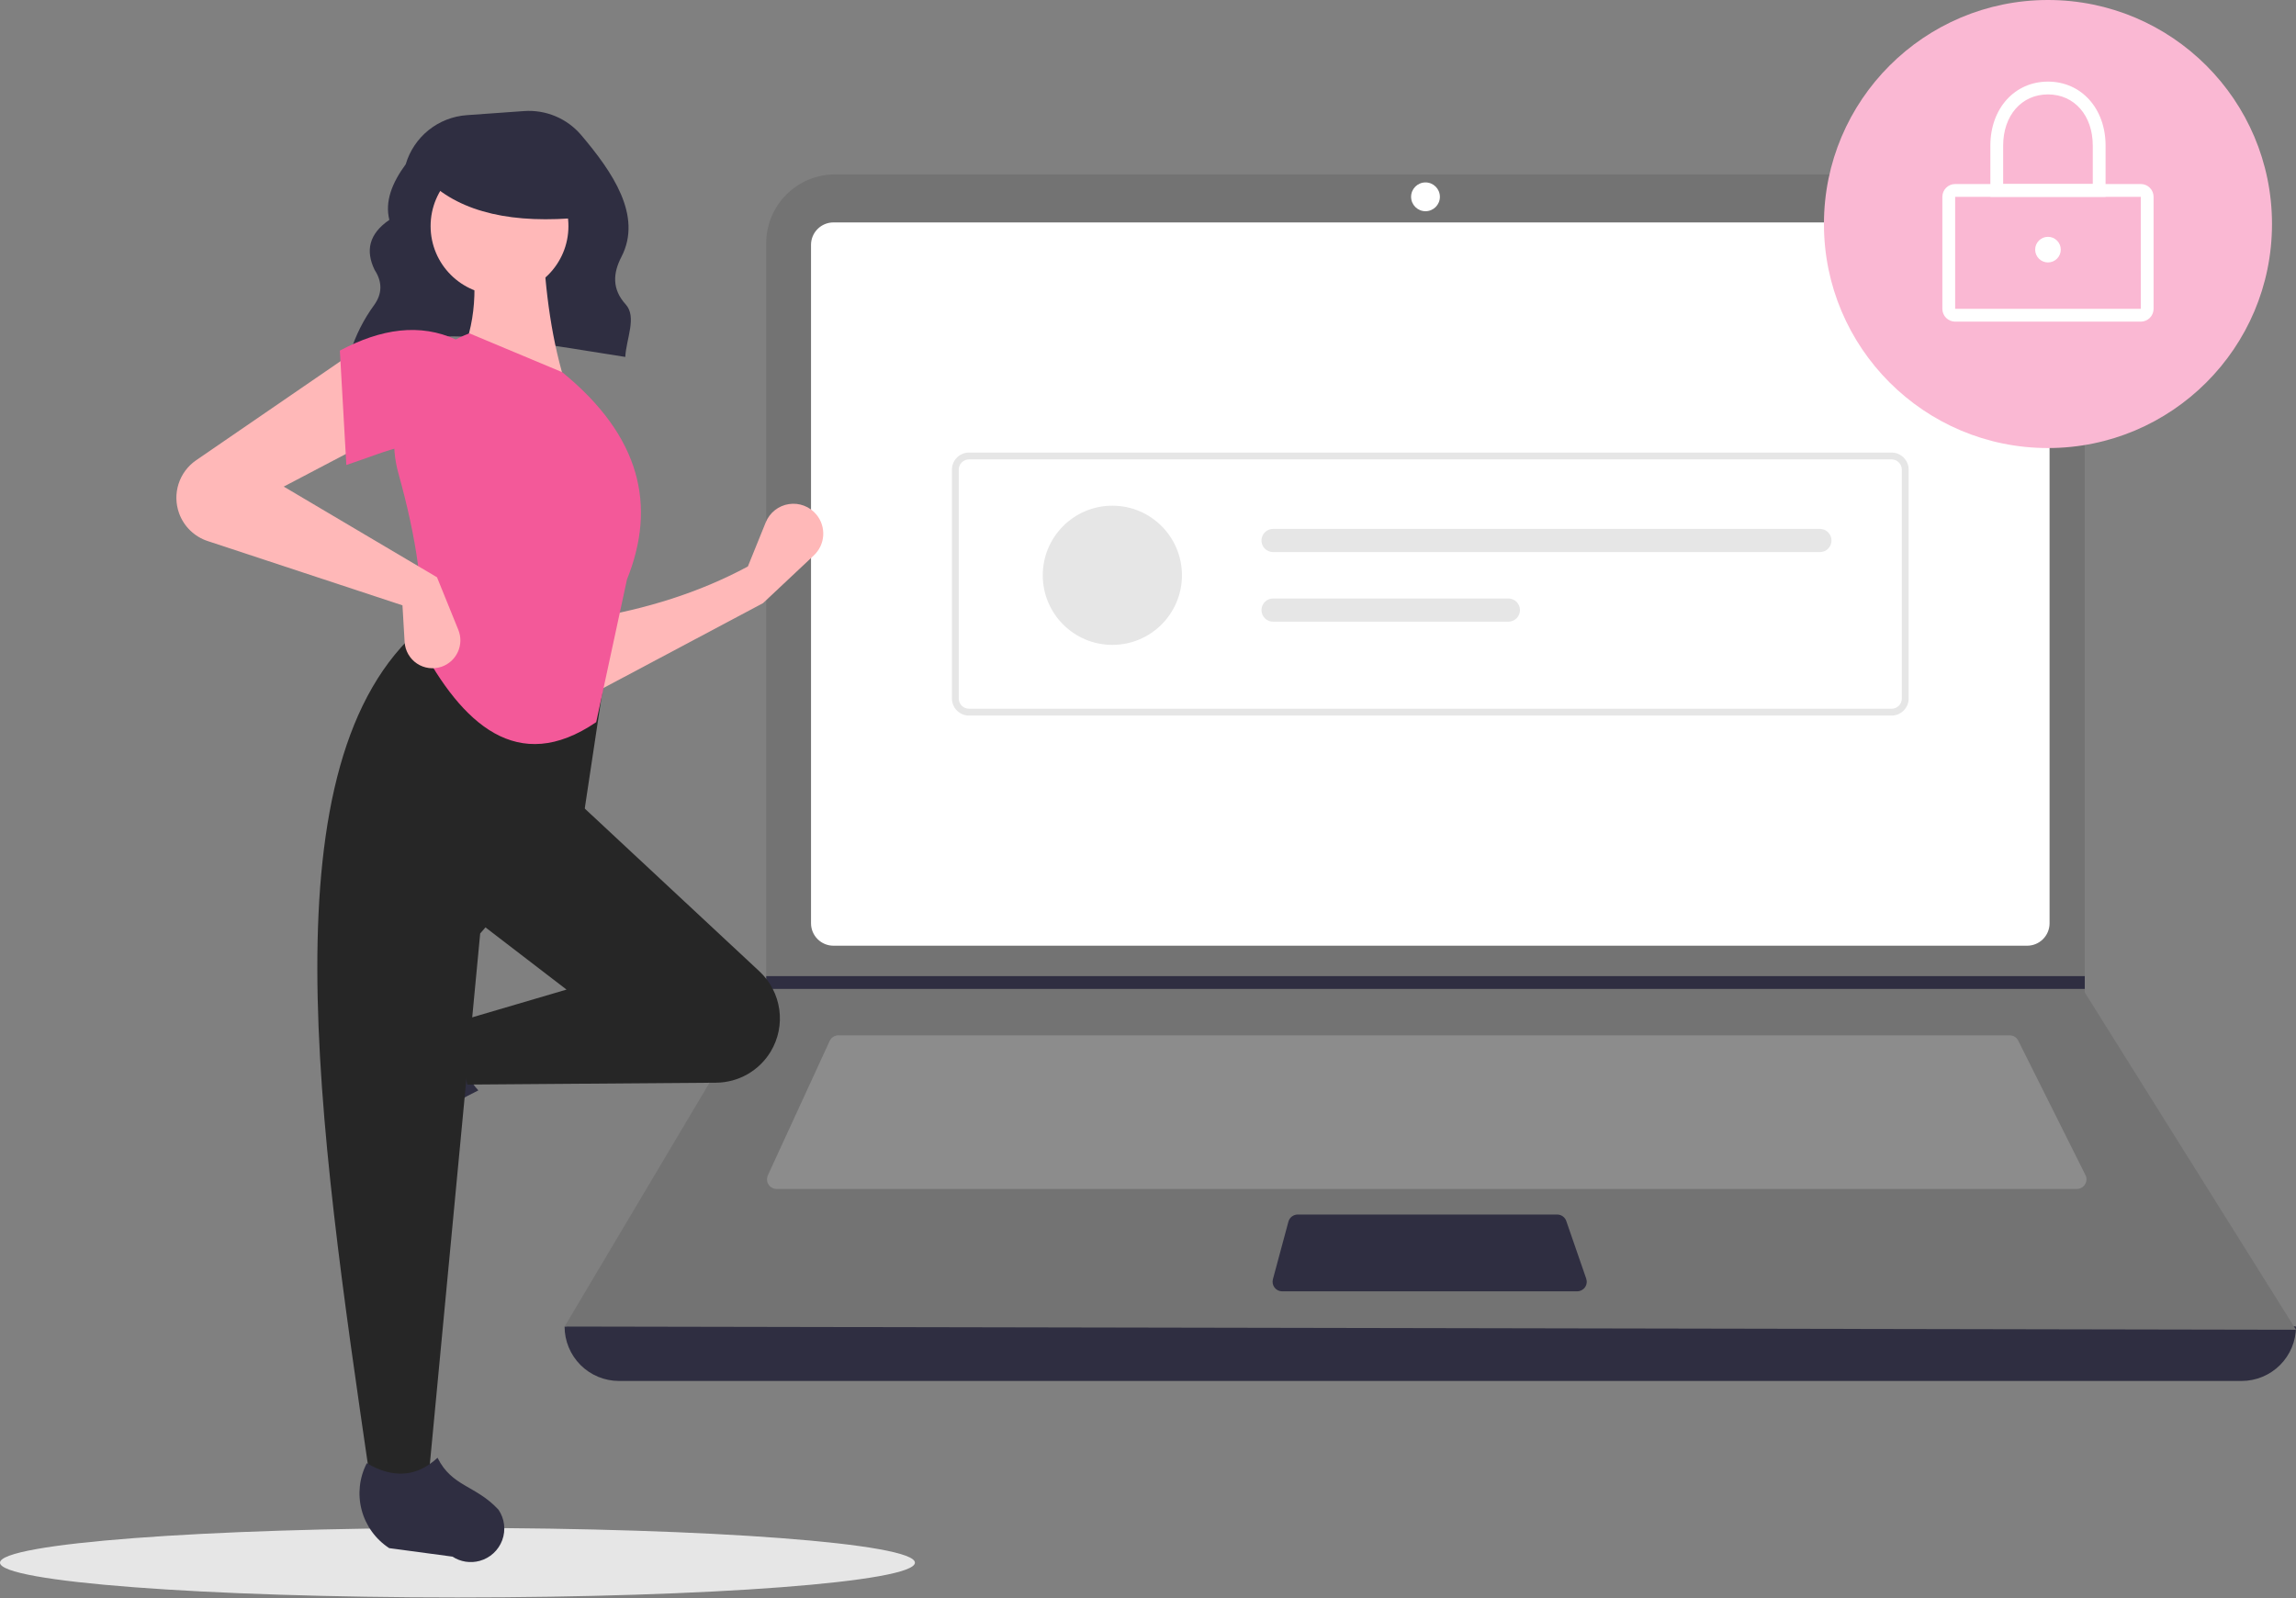 <svg width="793" height="552" viewBox="0 0 793 552" fill="none" xmlns="http://www.w3.org/2000/svg">
<rect x="0" y="0" width="793" height="552" fill="#808080" stroke="none"/>
<g clip-path="url(#clip0_13_2)">
<path d="M158 551.731C245.261 551.731 316 546.359 316 539.731C316 533.104 245.261 527.731 158 527.731C70.739 527.731 0 533.104 0 539.731C0 546.359 70.739 551.731 158 551.731Z" fill="#E6E6E6"/>
<path d="M120.772 122.42C148.269 110.724 182.517 118.134 215.963 123.277C216.274 117.049 220.047 109.469 216.095 105.124C211.294 99.846 211.736 94.299 214.625 88.721C222.013 74.456 211.428 59.277 200.741 46.656C198.332 43.818 195.288 41.587 191.855 40.147C188.422 38.706 184.698 38.095 180.985 38.364L161.188 39.778C156.37 40.122 151.773 41.929 148.01 44.958C144.248 47.986 141.5 52.092 140.135 56.724C135.408 63.154 132.878 69.565 134.471 75.943C127.39 80.782 126.2 86.623 129.382 93.207C132.08 97.353 132.051 101.389 129.259 105.313C125.593 110.316 122.784 115.894 120.949 121.819L120.772 122.42Z" fill="#2F2E41"/>
<path d="M774.209 476.963H213.791C208.807 476.963 204.028 474.983 200.504 471.459C196.98 467.935 195 463.156 195 458.172C398.151 434.562 597.485 434.562 793 458.172C793 463.156 791.02 467.935 787.496 471.459C783.972 474.983 779.193 476.963 774.209 476.963Z" fill="#2F2E41"/>
<path d="M793 459.277L195 458.172L264.306 341.556L264.638 341.004V83.996C264.637 80.877 265.252 77.788 266.445 74.906C267.639 72.024 269.389 69.405 271.595 67.199C273.8 64.993 276.419 63.243 279.301 62.05C282.183 60.856 285.272 60.242 288.392 60.242H696.292C699.412 60.242 702.501 60.856 705.383 62.05C708.265 63.243 710.883 64.993 713.089 67.199C715.295 69.405 717.045 72.024 718.239 74.906C719.432 77.788 720.046 80.877 720.046 83.996V342.772L793 459.277Z" fill="#737373"/>
<path d="M287.85 76.823C285.799 76.825 283.832 77.641 282.382 79.092C280.931 80.542 280.115 82.509 280.113 84.56V318.897C280.115 320.948 280.931 322.915 282.382 324.365C283.832 325.816 285.799 326.632 287.85 326.634H700.15C702.201 326.632 704.168 325.816 705.618 324.365C707.069 322.915 707.885 320.948 707.887 318.897V84.56C707.885 82.509 707.069 80.542 705.618 79.092C704.168 77.641 702.201 76.825 700.15 76.823H287.85Z" fill="white"/>
<path d="M289.578 357.584C288.944 357.585 288.324 357.767 287.79 358.109C287.256 358.451 286.831 358.939 286.565 359.514L265.21 405.939C264.977 406.444 264.876 407 264.914 407.555C264.953 408.11 265.13 408.646 265.43 409.114C265.73 409.582 266.143 409.968 266.631 410.235C267.119 410.501 267.666 410.641 268.222 410.641H717.314C717.879 410.641 718.435 410.497 718.929 410.222C719.423 409.946 719.838 409.549 720.135 409.068C720.432 408.588 720.601 408.039 720.627 407.474C720.652 406.909 720.532 406.348 720.279 405.842L697.067 359.417C696.793 358.865 696.37 358.401 695.846 358.077C695.322 357.753 694.718 357.582 694.102 357.584H289.578Z" fill="#8C8C8C"/>
<path d="M492.342 72.954C495.089 72.954 497.316 70.727 497.316 67.98C497.316 65.232 495.089 63.005 492.342 63.005C489.595 63.005 487.368 65.232 487.368 67.98C487.368 70.727 489.595 72.954 492.342 72.954Z" fill="white"/>
<path d="M448.2 419.484C447.471 419.485 446.763 419.726 446.184 420.169C445.605 420.613 445.189 421.234 444.998 421.938L439.641 441.834C439.509 442.326 439.491 442.841 439.59 443.341C439.689 443.84 439.901 444.31 440.211 444.714C440.521 445.118 440.919 445.445 441.375 445.671C441.832 445.896 442.334 446.013 442.843 446.013H544.717C545.246 446.013 545.767 445.887 546.237 445.644C546.706 445.402 547.112 445.051 547.418 444.62C547.725 444.19 547.924 443.692 547.999 443.169C548.074 442.645 548.023 442.112 547.85 441.612L540.963 421.716C540.737 421.064 540.314 420.499 539.752 420.099C539.191 419.7 538.519 419.485 537.829 419.484H448.2Z" fill="#2F2E41"/>
<path d="M720.046 337.135V341.556H264.306L264.649 341.004V337.135H720.046Z" fill="#2F2E41"/>
<path d="M707.335 154.75C750.068 154.75 784.71 120.108 784.71 77.375C784.71 34.642 750.068 0 707.335 0C664.602 0 629.959 34.642 629.959 77.375C629.959 120.108 664.602 154.75 707.335 154.75Z" fill="#fab8d3"/>
<path d="M739.39 111.089H675.279C674.107 111.087 672.983 110.621 672.154 109.792C671.325 108.963 670.859 107.839 670.858 106.667V67.98C670.859 66.807 671.325 65.683 672.154 64.855C672.983 64.026 674.107 63.559 675.279 63.558H739.39C740.562 63.559 741.686 64.026 742.515 64.855C743.344 65.683 743.81 66.807 743.811 67.98V106.667C743.81 107.839 743.344 108.963 742.515 109.792C741.686 110.621 740.562 111.087 739.39 111.089ZM675.279 67.98V106.667H739.393L739.39 67.98L675.279 67.98Z" fill="white"/>
<path d="M727.231 67.98H687.438V50.294C687.438 37.484 695.806 28.186 707.334 28.186C718.863 28.186 727.231 37.484 727.231 50.294L727.231 67.98ZM691.859 63.558H722.81V50.294C722.81 39.881 716.446 32.608 707.335 32.608C698.223 32.608 691.859 39.881 691.859 50.294L691.859 63.558Z" fill="white"/>
<path d="M707.335 90.64C709.776 90.64 711.756 88.66 711.756 86.218C711.756 83.776 709.776 81.797 707.335 81.797C704.893 81.797 702.913 83.776 702.913 86.218C702.913 88.66 704.893 90.64 707.335 90.64Z" fill="white"/>
<path d="M653.32 247.15H334.68C333.116 247.148 331.616 246.525 330.51 245.419C329.403 244.313 328.781 242.813 328.779 241.249V162.208C328.781 160.643 329.403 159.144 330.51 158.037C331.616 156.931 333.116 156.309 334.68 156.307H653.32C654.884 156.309 656.384 156.931 657.49 158.037C658.596 159.144 659.219 160.643 659.221 162.208V241.249C659.219 242.813 658.596 244.313 657.49 245.419C656.384 246.525 654.884 247.148 653.32 247.15ZM334.68 158.667C333.741 158.668 332.841 159.042 332.178 159.706C331.514 160.369 331.141 161.269 331.14 162.208V241.249C331.141 242.188 331.514 243.087 332.178 243.751C332.841 244.415 333.741 244.788 334.68 244.789H653.32C654.259 244.788 655.158 244.415 655.822 243.751C656.486 243.087 656.859 242.188 656.86 241.249V162.208C656.859 161.269 656.486 160.369 655.822 159.706C655.158 159.042 654.259 158.668 653.32 158.667L334.68 158.667Z" fill="#E6E6E6"/>
<path d="M384.19 222.732C397.465 222.732 408.227 211.971 408.227 198.696C408.227 185.421 397.465 174.659 384.19 174.659C370.915 174.659 360.154 185.421 360.154 198.696C360.154 211.971 370.915 222.732 384.19 222.732Z" fill="#E6E6E6"/>
<path d="M439.703 182.671C439.176 182.671 438.655 182.774 438.168 182.974C437.681 183.175 437.239 183.47 436.866 183.843C436.494 184.215 436.198 184.656 435.996 185.143C435.794 185.629 435.691 186.151 435.691 186.677C435.691 187.204 435.794 187.726 435.996 188.212C436.198 188.698 436.494 189.14 436.866 189.512C437.239 189.885 437.681 190.179 438.168 190.38C438.655 190.581 439.176 190.684 439.703 190.684H628.561C629.623 190.684 630.642 190.261 631.393 189.51C632.145 188.759 632.567 187.74 632.567 186.677C632.567 185.615 632.145 184.596 631.393 183.845C630.642 183.093 629.623 182.671 628.561 182.671H439.703Z" fill="#E6E6E6"/>
<path d="M439.703 206.708C438.641 206.708 437.622 207.13 436.87 207.881C436.119 208.632 435.697 209.651 435.697 210.714C435.697 211.776 436.119 212.795 436.87 213.546C437.622 214.298 438.641 214.72 439.703 214.72H520.969C522.032 214.72 523.05 214.298 523.802 213.546C524.553 212.795 524.975 211.776 524.975 210.714C524.975 209.651 524.553 208.632 523.802 207.881C523.05 207.13 522.032 206.708 520.969 206.708H439.703Z" fill="#E6E6E6"/>
<path d="M263.522 208.328L204.619 239.644L203.873 213.547C223.099 210.338 241.39 204.75 258.303 195.653L264.463 180.433C265.134 178.774 266.225 177.319 267.629 176.209C269.033 175.1 270.701 174.375 272.47 174.105C274.238 173.834 276.047 174.029 277.717 174.669C279.388 175.309 280.864 176.372 282 177.755C283.661 179.778 284.492 182.356 284.323 184.969C284.154 187.581 282.999 190.031 281.091 191.824L263.522 208.328Z" fill="#FFB8B8"/>
<path d="M119.598 389.133C119.168 387.557 119.077 385.908 119.33 384.294C119.584 382.68 120.176 381.138 121.067 379.77L134.007 359.912C137.067 355.215 141.763 351.823 147.184 350.393C152.604 348.963 158.363 349.597 163.342 352.173C157.904 361.429 158.662 369.55 165.22 376.606C155.039 381.576 145.63 387.991 137.284 395.651C135.76 396.69 134.01 397.35 132.18 397.575C130.35 397.801 128.492 397.586 126.762 396.948C125.032 396.31 123.479 395.268 122.233 393.909C120.987 392.55 120.083 390.912 119.598 389.133Z" fill="#2F2E41"/>
<path d="M266.205 363.169C264.247 366.432 261.483 369.137 258.178 371.025C254.874 372.912 251.139 373.919 247.334 373.948L161.374 374.599L157.646 352.976L195.672 341.792L163.61 317.187L198.654 276.179L262.304 335.503C266.024 338.97 268.441 343.61 269.151 348.645C269.861 353.681 268.821 358.808 266.205 363.169Z" fill="#262626"/>
<path d="M147.953 511.045H127.821C109.746 387.147 91.347 262.903 145.716 216.53L209.838 226.968L201.637 281.398L165.847 322.406L147.953 511.045Z" fill="#262626"/>
<path d="M165.649 539.112C164.073 539.541 162.424 539.633 160.81 539.38C159.196 539.126 157.655 538.535 156.286 537.643L134.427 534.705C129.73 531.645 126.338 526.949 124.907 521.528C123.477 516.108 124.111 510.35 126.686 505.37C135.943 510.808 144.063 510.049 151.12 503.491C156.106 513.558 164.321 512.944 172.166 521.426C173.205 522.949 173.865 524.699 174.091 526.529C174.316 528.36 174.101 530.217 173.464 531.948C172.826 533.678 171.784 535.231 170.425 536.477C169.066 537.723 167.428 538.626 165.649 539.112Z" fill="#2F2E41"/>
<path d="M195.672 133.767L158.391 124.82C164.583 112.146 165.093 98.044 162.119 83.066L187.47 82.32C188.264 100.946 190.667 118.347 195.672 133.767Z" fill="#FFB8B8"/>
<path d="M205.918 249.418C178.779 267.911 159.603 250.051 144.97 222.495C147.004 205.633 143.711 185.454 137.614 163.528C134.902 153.857 135.914 143.521 140.451 134.561C144.988 125.6 152.719 118.666 162.119 115.127L194.18 128.548C221.404 150.738 226.762 174.775 216.549 200.126L205.918 249.418Z" fill="#F35999"/>
<path d="M127.821 152.407L97.997 168.065L150.935 199.381L158.301 217.55C158.793 218.763 159.032 220.063 159.005 221.371C158.978 222.68 158.684 223.969 158.143 225.16C157.601 226.351 156.822 227.419 155.854 228.3C154.886 229.18 153.749 229.854 152.512 230.281C151.106 230.766 149.606 230.919 148.131 230.727C146.656 230.536 145.245 230.006 144.009 229.178C142.773 228.351 141.745 227.248 141.006 225.957C140.268 224.666 139.838 223.222 139.75 221.737L139.005 209.074L71.722 186.87C69.455 186.122 67.388 184.868 65.677 183.202C63.967 181.537 62.658 179.505 61.849 177.258C60.67 173.984 60.61 170.412 61.678 167.1C62.746 163.789 64.882 160.924 67.752 158.956L121.856 121.837L127.821 152.407Z" fill="#FFB8B8"/>
<path d="M157.646 155.39C145.207 149.939 133.896 155.86 119.62 160.609L117.383 121.092C131.559 113.536 145.075 111.499 157.646 117.364L157.646 155.39Z" fill="#F35999"/>
<path d="M172.525 101.895C185.671 101.895 196.327 91.238 196.327 78.093C196.327 64.947 185.671 54.291 172.525 54.291C159.379 54.291 148.723 64.947 148.723 78.093C148.723 91.238 159.379 101.895 172.525 101.895Z" fill="#FFB8B8"/>
<path d="M201 75.089C177.434 77.397 159.477 73.543 148 62.569V53.731H199L201 75.089Z" fill="#2F2E41"/>
</g>
<defs>
<clipPath id="clip0_13_2">
<rect width="793" height="551.732" fill="white"/>
</clipPath>
</defs>
</svg>
